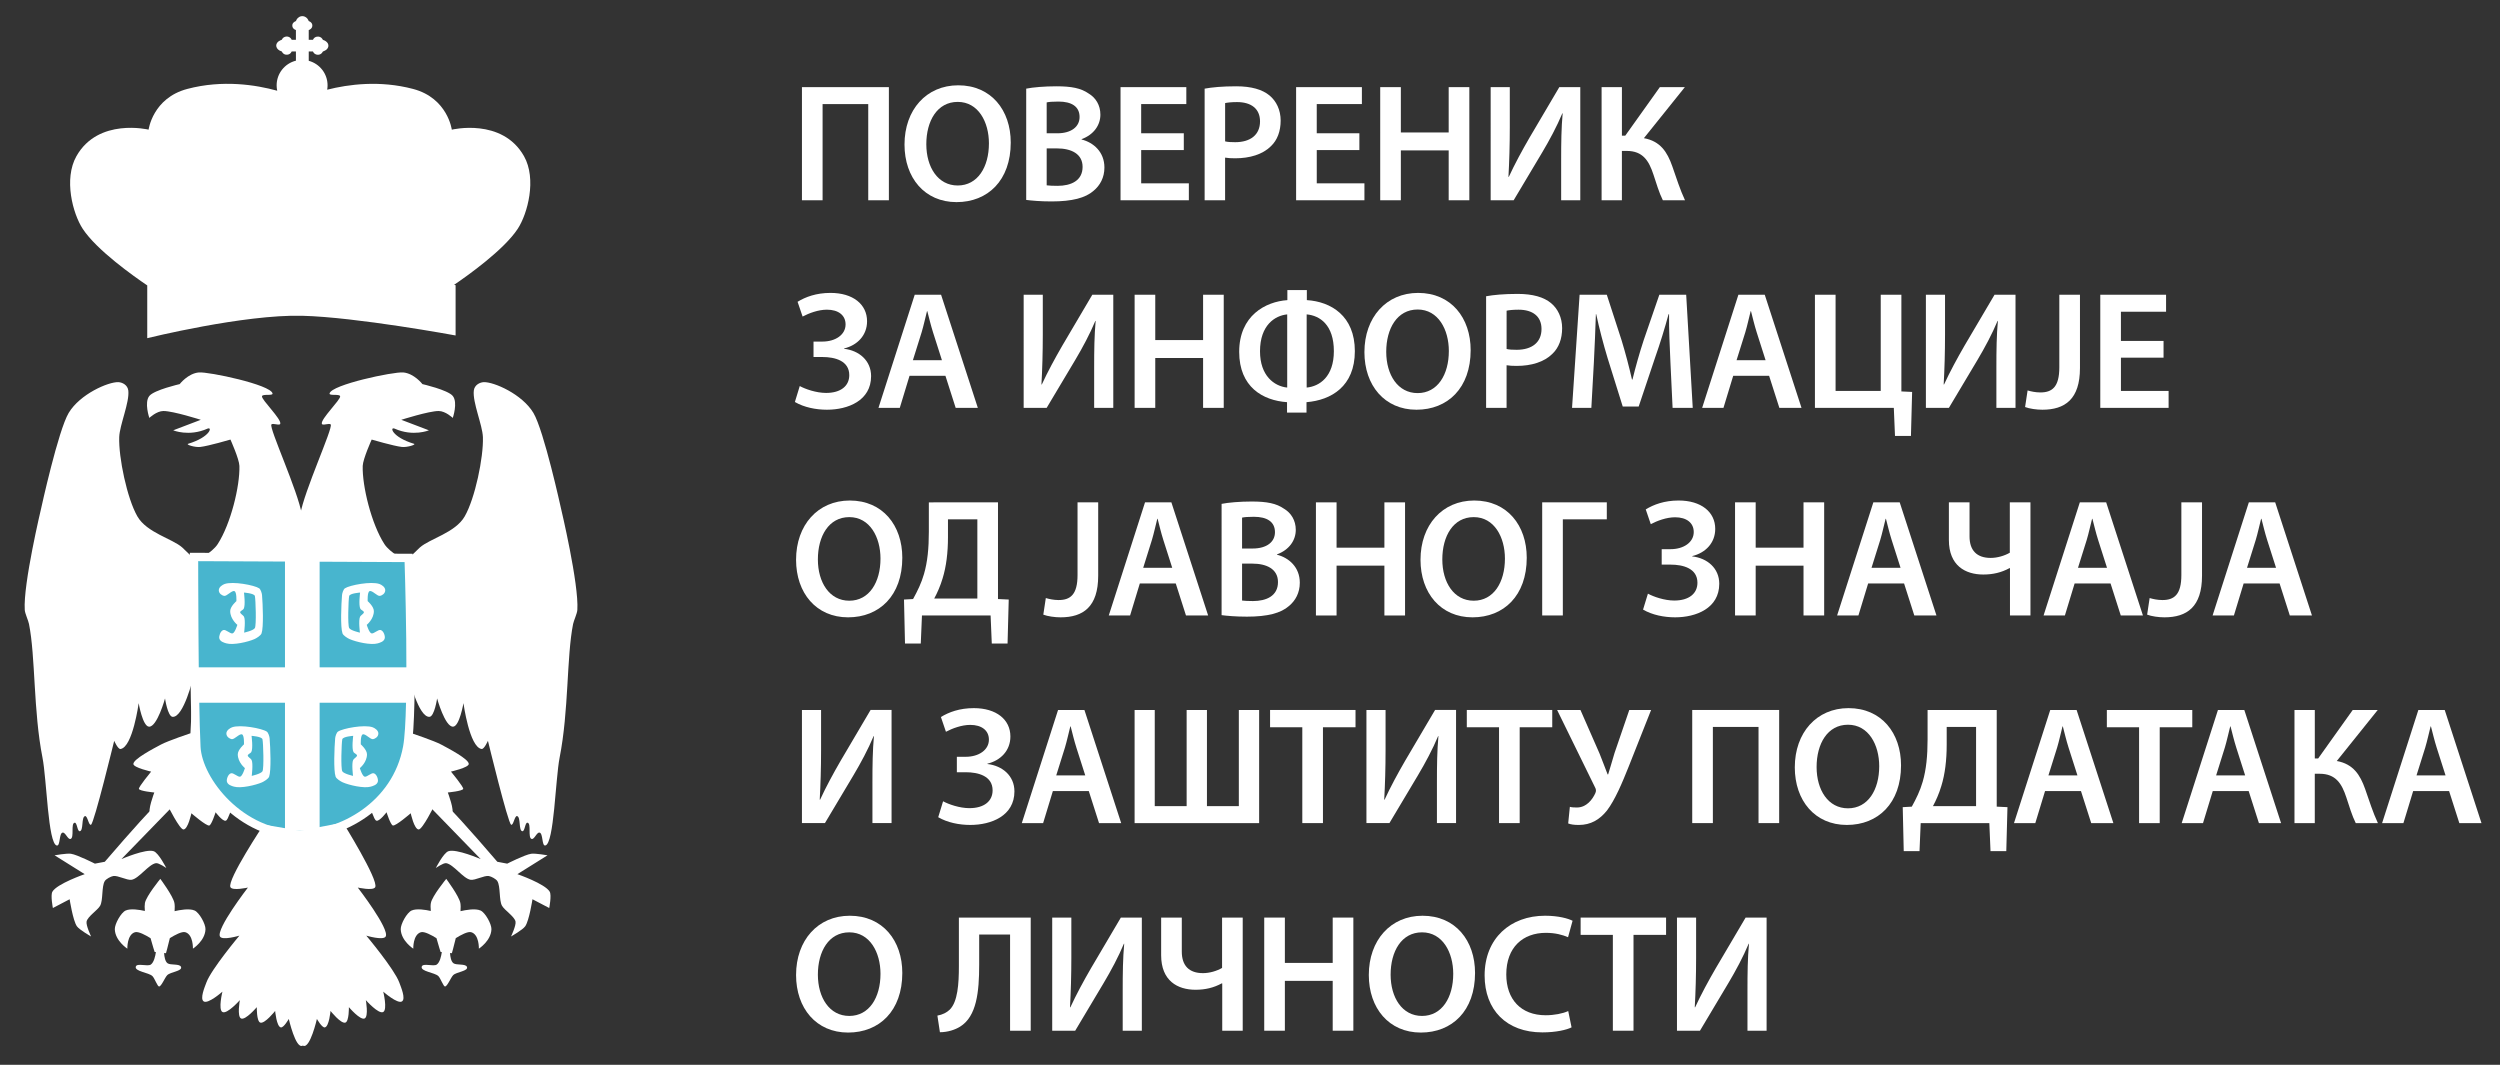 <?xml version="1.0" encoding="utf-8"?>
<!-- Generator: Adobe Illustrator 16.0.0, SVG Export Plug-In . SVG Version: 6.00 Build 0)  -->
<!DOCTYPE svg PUBLIC "-//W3C//DTD SVG 1.1//EN" "http://www.w3.org/Graphics/SVG/1.1/DTD/svg11.dtd">
<svg version="1.1" id="Layer_1" xmlns="http://www.w3.org/2000/svg" xmlns:xlink="http://www.w3.org/1999/xlink" x="0px" y="0px"
	 width="270px" height="115px" viewBox="0 0 270 115" enable-background="new 0 0 270 115" xml:space="preserve">
<rect x="0" y="0" width="270" height="115" fill="#333333" stroke="none"/>
<g>
	<g>
		<path fill="#FFFFFF" d="M95.999,9.411v12.218H93.77V11.242h-4.931v10.387h-2.229V9.411H95.999z"/>
		<path fill="#FFFFFF" d="M109.16,15.393c0,4.098-2.483,6.436-5.854,6.436c-3.444,0-5.62-2.628-5.62-6.218
			c0-3.752,2.356-6.398,5.801-6.398C107.058,9.212,109.16,11.912,109.16,15.393z M100.042,15.574c0,2.483,1.251,4.459,3.391,4.459
			c2.157,0,3.371-1.993,3.371-4.55c0-2.302-1.142-4.478-3.371-4.478C101.221,11.006,100.042,13.055,100.042,15.574z"/>
		<path fill="#FFFFFF" d="M110.829,9.574c0.707-0.146,1.994-0.254,3.245-0.254c1.649,0,2.664,0.199,3.498,0.779
			c0.762,0.453,1.27,1.251,1.27,2.284c0,1.124-0.707,2.157-2.03,2.646v0.036c1.286,0.326,2.465,1.342,2.465,3.027
			c0,1.088-0.472,1.939-1.179,2.52c-0.869,0.762-2.302,1.143-4.531,1.143c-1.232,0-2.176-0.091-2.737-0.163V9.574z M113.041,14.396
			h1.142c1.541,0,2.411-0.726,2.411-1.759c0-1.142-0.87-1.668-2.284-1.668c-0.652,0-1.033,0.036-1.269,0.091V14.396z
			 M113.041,20.016c0.29,0.036,0.67,0.055,1.178,0.055c1.433,0,2.701-0.544,2.701-2.049c0-1.414-1.232-1.994-2.773-1.994h-1.105
			V20.016z"/>
		<path fill="#FFFFFF" d="M127.852,16.209h-4.604v3.589h5.148v1.831h-7.378V9.411h7.105v1.831h-4.876v3.154h4.604V16.209z"/>
		<path fill="#FFFFFF" d="M130.1,9.574c0.798-0.146,1.903-0.254,3.408-0.254c1.631,0,2.827,0.345,3.607,0.997
			c0.725,0.599,1.196,1.559,1.196,2.701c0,1.16-0.362,2.121-1.052,2.773c-0.888,0.888-2.284,1.305-3.861,1.305
			c-0.417,0-0.797-0.018-1.087-0.072v4.604H130.1V9.574z M132.312,15.267c0.271,0.072,0.634,0.09,1.087,0.09
			c1.668,0,2.684-0.815,2.684-2.247c0-1.36-0.943-2.085-2.484-2.085c-0.616,0-1.051,0.055-1.286,0.108V15.267z"/>
		<path fill="#FFFFFF" d="M146.814,16.209h-4.604v3.589h5.148v1.831h-7.378V9.411h7.105v1.831h-4.876v3.154h4.604V16.209z"/>
		<path fill="#FFFFFF" d="M151.292,9.411v4.895h5.166V9.411h2.23v12.218h-2.23v-5.384h-5.166v5.384h-2.229V9.411H151.292z"/>
		<path fill="#FFFFFF" d="M163.058,9.411v4.314c0,1.939-0.055,3.734-0.145,5.365l0.036,0.019c0.634-1.378,1.432-2.846,2.229-4.224
			l3.227-5.475h2.266v12.218h-2.066v-4.332c0-1.922,0.019-3.48,0.163-5.058h-0.036c-0.58,1.396-1.396,2.918-2.175,4.224
			l-3.082,5.166h-2.483V9.411H163.058z"/>
		<path fill="#FFFFFF" d="M175.167,9.411v5.238h0.362l3.734-5.238h2.701l-4.423,5.511c1.776,0.326,2.52,1.486,3.063,3.027
			c0.453,1.287,0.834,2.52,1.377,3.68h-2.393c-0.417-0.834-0.707-1.849-1.015-2.773c-0.489-1.486-1.143-2.556-2.883-2.556h-0.525
			v5.329h-2.193V9.411H175.167z"/>
		<path fill="#FFFFFF" d="M86.138,32.594c0.853-0.525,2.013-0.96,3.554-0.96c2.429,0,3.951,1.232,3.951,3.063
			c0,1.522-1.051,2.592-2.483,2.937v0.036c1.613,0.182,2.919,1.269,2.919,2.955c0,2.646-2.502,3.625-4.768,3.625
			c-1.196,0-2.466-0.254-3.463-0.834l0.526-1.722c0.598,0.326,1.776,0.743,2.846,0.743c1.595,0,2.502-0.762,2.502-1.922
			c0-1.559-1.56-1.957-2.9-1.957H87.86v-1.668h0.961c1.413,0,2.501-0.743,2.501-1.85c0-0.996-0.779-1.595-2.012-1.595
			c-0.943,0-1.939,0.381-2.629,0.743L86.138,32.594z"/>
		<path fill="#FFFFFF" d="M98.229,40.589l-1.052,3.462h-2.302l3.915-12.218h2.847l3.97,12.218h-2.393l-1.106-3.462H98.229z
			 M101.728,38.902l-0.96-3.009c-0.236-0.743-0.436-1.577-0.617-2.284h-0.036c-0.181,0.707-0.362,1.559-0.58,2.284l-0.942,3.009
			H101.728z"/>
		<path fill="#FFFFFF" d="M112.622,31.833v4.314c0,1.939-0.055,3.734-0.145,5.365l0.036,0.019c0.634-1.378,1.432-2.846,2.229-4.224
			l3.227-5.475h2.266v12.218h-2.066v-4.332c0-1.922,0.019-3.48,0.163-5.058h-0.036c-0.58,1.396-1.396,2.918-2.175,4.224
			l-3.082,5.166h-2.483V31.833H112.622z"/>
		<path fill="#FFFFFF" d="M124.768,31.833v4.895h5.166v-4.895h2.23v12.218h-2.23v-5.384h-5.166v5.384h-2.229V31.833H124.768z"/>
		<path fill="#FFFFFF" d="M141.139,31.325v1.088c2.592,0.163,5.185,1.686,5.185,5.511c0,3.807-2.556,5.293-5.221,5.511v1.124H139
			v-1.124c-2.61-0.182-5.167-1.632-5.167-5.438c0-3.915,2.847-5.42,5.203-5.583v-1.088H141.139z M139.018,33.954
			c-1.305,0.127-2.937,1.142-2.937,3.987c0,2.629,1.522,3.771,2.937,3.916V33.954z M141.12,41.857
			c1.378-0.127,2.937-1.16,2.937-3.934c0-2.828-1.504-3.843-2.937-3.97V41.857z"/>
		<path fill="#FFFFFF" d="M158.831,37.814c0,4.098-2.483,6.436-5.854,6.436c-3.444,0-5.62-2.628-5.62-6.218
			c0-3.752,2.356-6.398,5.801-6.398C156.729,31.634,158.831,34.334,158.831,37.814z M149.713,37.996
			c0,2.483,1.251,4.459,3.391,4.459c2.156,0,3.371-1.993,3.371-4.55c0-2.302-1.142-4.478-3.371-4.478
			C150.892,33.428,149.713,35.477,149.713,37.996z"/>
		<path fill="#FFFFFF" d="M160.5,31.996c0.798-0.146,1.903-0.254,3.408-0.254c1.631,0,2.827,0.345,3.607,0.997
			c0.725,0.599,1.196,1.559,1.196,2.701c0,1.16-0.362,2.121-1.052,2.773c-0.888,0.888-2.284,1.305-3.861,1.305
			c-0.417,0-0.797-0.018-1.087-0.072v4.604H160.5V31.996z M162.712,37.688c0.271,0.072,0.634,0.09,1.087,0.09
			c1.668,0,2.684-0.815,2.684-2.247c0-1.36-0.943-2.085-2.484-2.085c-0.616,0-1.051,0.055-1.286,0.108V37.688z"/>
		<path fill="#FFFFFF" d="M180.404,39.065c-0.072-1.577-0.163-3.48-0.145-5.13h-0.055c-0.399,1.486-0.906,3.136-1.45,4.677
			l-1.776,5.294h-1.723l-1.631-5.221c-0.472-1.56-0.906-3.228-1.233-4.75h-0.036c-0.054,1.596-0.127,3.535-0.217,5.203l-0.272,4.912
			h-2.085l0.816-12.218h2.937l1.595,4.912c0.436,1.433,0.816,2.883,1.124,4.242h0.055c0.326-1.323,0.743-2.828,1.215-4.26
			l1.686-4.895h2.9l0.707,12.218h-2.176L180.404,39.065z"/>
		<path fill="#FFFFFF" d="M187.186,40.589l-1.052,3.462h-2.302l3.915-12.218h2.847l3.97,12.218h-2.393l-1.106-3.462H187.186z
			 M190.684,38.902l-0.96-3.009c-0.236-0.743-0.436-1.577-0.616-2.284h-0.037c-0.181,0.707-0.362,1.559-0.58,2.284l-0.942,3.009
			H190.684z"/>
		<path fill="#FFFFFF" d="M198.243,31.833V42.22h4.876V31.833h2.23v10.441l1.16,0.055l-0.127,4.749h-1.723l-0.127-3.027h-8.52
			V31.833H198.243z"/>
		<path fill="#FFFFFF" d="M210.063,31.833v4.314c0,1.939-0.055,3.734-0.145,5.365l0.036,0.019c0.634-1.378,1.432-2.846,2.229-4.224
			l3.227-5.475h2.266v12.218h-2.066v-4.332c0-1.922,0.019-3.48,0.163-5.058h-0.036c-0.58,1.396-1.396,2.918-2.175,4.224
			l-3.082,5.166h-2.483V31.833H210.063z"/>
		<path fill="#FFFFFF" d="M222.407,31.833h2.229v7.922c0,3.371-1.631,4.495-4.061,4.495c-0.616,0-1.396-0.108-1.866-0.29
			l0.271-1.794c0.362,0.108,0.852,0.217,1.378,0.217c1.269,0,2.048-0.58,2.048-2.701V31.833z"/>
		<path fill="#FFFFFF" d="M233.665,38.631h-4.604v3.589h5.148v1.831h-7.378V31.833h7.105v1.831h-4.876v3.154h4.604V38.631z"/>
		<path fill="#FFFFFF" d="M97.449,60.236c0,4.098-2.483,6.436-5.854,6.436c-3.444,0-5.62-2.628-5.62-6.218
			c0-3.752,2.356-6.398,5.801-6.398C95.347,54.056,97.449,56.756,97.449,60.236z M88.331,60.418c0,2.483,1.251,4.459,3.391,4.459
			c2.157,0,3.371-1.993,3.371-4.55c0-2.302-1.142-4.478-3.371-4.478C89.51,55.85,88.331,57.898,88.331,60.418z"/>
		<path fill="#FFFFFF" d="M107.783,54.255v10.441l1.16,0.055l-0.127,4.749h-1.704l-0.127-3.027h-7.414L99.444,69.5H97.74
			l-0.108-4.749l0.979-0.055c0.472-0.853,0.906-1.74,1.179-2.701c0.381-1.305,0.525-2.792,0.525-4.55v-3.19H107.783z
			 M102.381,58.007c0,1.668-0.182,3.173-0.58,4.46c-0.235,0.797-0.58,1.577-0.906,2.175h4.659v-8.556h-3.173V58.007z"/>
		<path fill="#FFFFFF" d="M116.375,54.255h2.23v7.922c0,3.371-1.632,4.495-4.061,4.495c-0.617,0-1.396-0.108-1.867-0.29l0.271-1.794
			c0.362,0.108,0.852,0.217,1.378,0.217c1.269,0,2.048-0.58,2.048-2.701V54.255z"/>
		<path fill="#FFFFFF" d="M123.102,63.011l-1.052,3.462h-2.302l3.915-12.218h2.847l3.97,12.218h-2.393l-1.106-3.462H123.102z
			 M126.6,61.324l-0.96-3.009c-0.236-0.743-0.436-1.577-0.616-2.284h-0.037c-0.181,0.707-0.362,1.559-0.58,2.284l-0.942,3.009H126.6
			z"/>
		<path fill="#FFFFFF" d="M131.931,54.418c0.707-0.146,1.994-0.254,3.245-0.254c1.649,0,2.664,0.199,3.498,0.779
			c0.762,0.453,1.27,1.251,1.27,2.284c0,1.124-0.707,2.157-2.03,2.646v0.036c1.286,0.326,2.465,1.342,2.465,3.027
			c0,1.088-0.472,1.939-1.179,2.52c-0.869,0.762-2.302,1.143-4.531,1.143c-1.232,0-2.176-0.091-2.737-0.163V54.418z M134.143,59.24
			h1.142c1.541,0,2.411-0.726,2.411-1.759c0-1.142-0.87-1.668-2.284-1.668c-0.652,0-1.033,0.036-1.269,0.091V59.24z M134.143,64.859
			c0.29,0.036,0.67,0.055,1.178,0.055c1.433,0,2.701-0.544,2.701-2.049c0-1.414-1.232-1.994-2.773-1.994h-1.105V64.859z"/>
		<path fill="#FFFFFF" d="M144.349,54.255v4.895h5.166v-4.895h2.23v12.218h-2.23v-5.384h-5.166v5.384h-2.229V54.255H144.349z"/>
		<path fill="#FFFFFF" d="M164.888,60.236c0,4.098-2.483,6.436-5.854,6.436c-3.444,0-5.62-2.628-5.62-6.218
			c0-3.752,2.356-6.398,5.801-6.398C162.785,54.056,164.888,56.756,164.888,60.236z M155.77,60.418c0,2.483,1.251,4.459,3.391,4.459
			c2.156,0,3.371-1.993,3.371-4.55c0-2.302-1.142-4.478-3.371-4.478C156.948,55.85,155.77,57.898,155.77,60.418z"/>
		<path fill="#FFFFFF" d="M173.535,54.255v1.831h-4.749v10.387h-2.229V54.255H173.535z"/>
		<path fill="#FFFFFF" d="M177.74,55.016c0.853-0.525,2.013-0.96,3.554-0.96c2.429,0,3.951,1.232,3.951,3.063
			c0,1.522-1.051,2.592-2.483,2.937v0.036c1.613,0.182,2.919,1.269,2.919,2.955c0,2.646-2.502,3.625-4.768,3.625
			c-1.196,0-2.466-0.254-3.463-0.834l0.526-1.722c0.598,0.326,1.776,0.743,2.846,0.743c1.595,0,2.502-0.762,2.502-1.922
			c0-1.559-1.56-1.957-2.9-1.957h-0.961v-1.668h0.961c1.413,0,2.501-0.743,2.501-1.85c0-0.996-0.779-1.595-2.012-1.595
			c-0.942,0-1.939,0.381-2.629,0.743L177.74,55.016z"/>
		<path fill="#FFFFFF" d="M189.614,54.255v4.895h5.166v-4.895h2.23v12.218h-2.23v-5.384h-5.166v5.384h-2.229V54.255H189.614z"/>
		<path fill="#FFFFFF" d="M201.761,63.011l-1.052,3.462h-2.302l3.915-12.218h2.847l3.97,12.218h-2.393l-1.106-3.462H201.761z
			 M205.259,61.324l-0.96-3.009c-0.236-0.743-0.436-1.577-0.617-2.284h-0.036c-0.181,0.707-0.362,1.559-0.58,2.284l-0.942,3.009
			H205.259z"/>
		<path fill="#FFFFFF" d="M212.71,54.255v3.68c0,1.522,0.798,2.32,2.284,2.32c0.725,0,1.504-0.235,2.066-0.562v-5.438h2.229v12.218
			h-2.212V61.36h-0.054c-0.87,0.472-1.776,0.689-2.828,0.689c-1.939,0-3.716-0.961-3.716-3.734v-4.061H212.71z"/>
		<path fill="#FFFFFF" d="M224.06,63.011l-1.052,3.462h-2.302l3.915-12.218h2.847l3.97,12.218h-2.393l-1.106-3.462H224.06z
			 M227.558,61.324l-0.96-3.009c-0.236-0.743-0.436-1.577-0.617-2.284h-0.036c-0.181,0.707-0.362,1.559-0.58,2.284l-0.942,3.009
			H227.558z"/>
		<path fill="#FFFFFF" d="M235.588,54.255h2.23v7.922c0,3.371-1.632,4.495-4.061,4.495c-0.617,0-1.396-0.108-1.867-0.29l0.271-1.794
			c0.362,0.108,0.852,0.217,1.378,0.217c1.269,0,2.048-0.58,2.048-2.701V54.255z"/>
		<path fill="#FFFFFF" d="M242.314,63.011l-1.052,3.462h-2.302l3.915-12.218h2.847l3.97,12.218H247.3l-1.106-3.462H242.314z
			 M245.813,61.324l-0.96-3.009c-0.236-0.743-0.436-1.577-0.616-2.284h-0.037c-0.181,0.707-0.362,1.559-0.58,2.284l-0.942,3.009
			H245.813z"/>
		<path fill="#FFFFFF" d="M88.676,76.677v4.314c0,1.939-0.055,3.734-0.145,5.365l0.036,0.019c0.634-1.378,1.432-2.846,2.229-4.224
			l3.227-5.475h2.266v12.218h-2.066v-4.332c0-1.922,0.019-3.48,0.163-5.058H94.35c-0.58,1.396-1.396,2.918-2.175,4.224l-3.082,5.166
			h-2.483V76.677H88.676z"/>
		<path fill="#FFFFFF" d="M101.618,77.438c0.853-0.525,2.013-0.96,3.554-0.96c2.429,0,3.951,1.232,3.951,3.063
			c0,1.522-1.051,2.592-2.483,2.937v0.036c1.613,0.182,2.919,1.269,2.919,2.955c0,2.646-2.502,3.625-4.768,3.625
			c-1.196,0-2.466-0.254-3.463-0.834l0.526-1.722c0.598,0.326,1.776,0.743,2.846,0.743c1.595,0,2.502-0.762,2.502-1.922
			c0-1.559-1.56-1.957-2.9-1.957h-0.961v-1.668h0.961c1.413,0,2.501-0.743,2.501-1.85c0-0.996-0.779-1.595-2.012-1.595
			c-0.943,0-1.939,0.381-2.629,0.743L101.618,77.438z"/>
		<path fill="#FFFFFF" d="M113.71,85.433l-1.052,3.462h-2.302l3.915-12.218h2.847l3.97,12.218h-2.393l-1.106-3.462H113.71z
			 M117.208,83.746l-0.96-3.009c-0.236-0.743-0.436-1.577-0.617-2.284h-0.036c-0.181,0.707-0.362,1.559-0.58,2.284l-0.942,3.009
			H117.208z"/>
		<path fill="#FFFFFF" d="M124.713,76.677v10.387h3.444V76.677h2.193v10.387h3.444V76.677h2.193v12.218h-13.45V76.677H124.713z"/>
		<path fill="#FFFFFF" d="M140.648,78.544h-3.48v-1.867h9.228v1.867h-3.517v10.351h-2.23V78.544z"/>
		<path fill="#FFFFFF" d="M149.641,76.677v4.314c0,1.939-0.055,3.734-0.145,5.365l0.036,0.019c0.634-1.378,1.432-2.846,2.229-4.224
			l3.227-5.475h2.266v12.218h-2.066v-4.332c0-1.922,0.019-3.48,0.163-5.058h-0.036c-0.58,1.396-1.396,2.918-2.175,4.224
			l-3.082,5.166h-2.483V76.677H149.641z"/>
		<path fill="#FFFFFF" d="M161.895,78.544h-3.48v-1.867h9.228v1.867h-3.517v10.351h-2.23V78.544z"/>
		<path fill="#FFFFFF" d="M170.688,76.677l2.066,4.713c0.326,0.798,0.58,1.522,0.87,2.248h0.055
			c0.181-0.563,0.398-1.342,0.688-2.303l1.596-4.658h2.356l-2.411,6.091c-0.707,1.776-1.486,3.625-2.356,4.768
			c-0.798,0.997-1.759,1.559-3.046,1.559c-0.525,0-0.852-0.055-1.142-0.163l0.181-1.795c0.182,0.055,0.417,0.073,0.762,0.073
			c1.033,0,1.686-0.87,1.994-1.56c0.108-0.254,0.072-0.417-0.055-0.652l-4.078-8.32H170.688z"/>
		<path fill="#FFFFFF" d="M192.15,76.677v12.218h-2.229V78.508h-4.931v10.387h-2.229V76.677H192.15z"/>
		<path fill="#FFFFFF" d="M205.312,82.658c0,4.098-2.483,6.436-5.854,6.436c-3.444,0-5.62-2.628-5.62-6.218
			c0-3.752,2.356-6.398,5.801-6.398C203.209,76.478,205.312,79.178,205.312,82.658z M196.193,82.84c0,2.483,1.251,4.459,3.391,4.459
			c2.156,0,3.371-1.993,3.371-4.55c0-2.302-1.142-4.478-3.371-4.478C197.372,78.271,196.193,80.32,196.193,82.84z"/>
		<path fill="#FFFFFF" d="M215.646,76.677v10.441l1.16,0.055l-0.127,4.749h-1.704l-0.127-3.027h-7.414l-0.127,3.027h-1.704
			l-0.108-4.749l0.979-0.055c0.472-0.853,0.906-1.74,1.179-2.701c0.38-1.305,0.525-2.792,0.525-4.55v-3.19H215.646z M210.243,80.429
			c0,1.668-0.181,3.173-0.58,4.46c-0.235,0.797-0.58,1.577-0.906,2.175h4.659v-8.556h-3.173V80.429z"/>
		<path fill="#FFFFFF" d="M220.866,85.433l-1.052,3.462h-2.302l3.915-12.218h2.847l3.97,12.218h-2.393l-1.106-3.462H220.866z
			 M224.364,83.746l-0.96-3.009c-0.236-0.743-0.436-1.577-0.617-2.284h-0.036c-0.181,0.707-0.362,1.559-0.58,2.284l-0.942,3.009
			H224.364z"/>
		<path fill="#FFFFFF" d="M231.02,78.544h-3.48v-1.867h9.227v1.867h-3.517v10.351h-2.229V78.544z"/>
		<path fill="#FFFFFF" d="M238.978,85.433l-1.052,3.462h-2.302l3.915-12.218h2.847l3.97,12.218h-2.393l-1.106-3.462H238.978z
			 M242.476,83.746l-0.96-3.009c-0.236-0.743-0.436-1.577-0.617-2.284h-0.036c-0.181,0.707-0.362,1.559-0.58,2.284l-0.942,3.009
			H242.476z"/>
		<path fill="#FFFFFF" d="M249.999,76.677v5.238h0.362l3.734-5.238h2.701l-4.423,5.511c1.776,0.326,2.52,1.486,3.063,3.027
			c0.453,1.287,0.834,2.52,1.377,3.68h-2.393c-0.417-0.834-0.707-1.849-1.015-2.773c-0.489-1.486-1.143-2.556-2.883-2.556h-0.525
			v5.329h-2.193V76.677H249.999z"/>
		<path fill="#FFFFFF" d="M260.622,85.433l-1.052,3.462h-2.302l3.915-12.218h2.847L268,88.895h-2.393l-1.106-3.462H260.622z
			 M264.12,83.746l-0.96-3.009c-0.236-0.743-0.436-1.577-0.617-2.284h-0.036c-0.181,0.707-0.362,1.559-0.58,2.284l-0.942,3.009
			H264.12z"/>
		<path fill="#FFFFFF" d="M97.449,105.08c0,4.098-2.483,6.436-5.854,6.436c-3.444,0-5.62-2.628-5.62-6.218
			c0-3.752,2.356-6.398,5.801-6.398C95.347,98.899,97.449,101.6,97.449,105.08z M88.331,105.262c0,2.483,1.251,4.459,3.391,4.459
			c2.157,0,3.371-1.993,3.371-4.55c0-2.302-1.142-4.478-3.371-4.478C89.51,100.693,88.331,102.742,88.331,105.262z"/>
		<path fill="#FFFFFF" d="M111.317,99.099v12.218h-2.229V100.93h-3.336v3.263c0,2.937-0.271,5.583-2.066,6.688
			c-0.525,0.327-1.323,0.599-2.175,0.599l-0.272-1.795c0.544-0.09,1.033-0.344,1.342-0.652c0.852-0.852,0.979-2.773,0.979-4.677
			v-5.257H111.317z"/>
		<path fill="#FFFFFF" d="M115.705,99.099v4.314c0,1.939-0.055,3.734-0.145,5.365l0.036,0.019c0.634-1.378,1.432-2.846,2.229-4.224
			l3.227-5.475h2.266v12.218h-2.066v-4.332c0-1.922,0.019-3.48,0.163-5.058h-0.036c-0.58,1.396-1.396,2.918-2.175,4.224
			l-3.082,5.166h-2.483V99.099H115.705z"/>
		<path fill="#FFFFFF" d="M127.634,99.099v3.68c0,1.522,0.798,2.32,2.284,2.32c0.725,0,1.504-0.235,2.066-0.562v-5.438h2.229v12.218
			h-2.212v-5.112h-0.054c-0.87,0.472-1.776,0.689-2.828,0.689c-1.939,0-3.716-0.961-3.716-3.734v-4.061H127.634z"/>
		<path fill="#FFFFFF" d="M138.766,99.099v4.895h5.166v-4.895h2.23v12.218h-2.23v-5.384h-5.166v5.384h-2.229V99.099H138.766z"/>
		<path fill="#FFFFFF" d="M159.305,105.08c0,4.098-2.483,6.436-5.854,6.436c-3.444,0-5.62-2.628-5.62-6.218
			c0-3.752,2.356-6.398,5.801-6.398C157.202,98.899,159.305,101.6,159.305,105.08z M150.187,105.262
			c0,2.483,1.251,4.459,3.391,4.459c2.157,0,3.371-1.993,3.371-4.55c0-2.302-1.142-4.478-3.371-4.478
			C151.365,100.693,150.187,102.742,150.187,105.262z"/>
		<path fill="#FFFFFF" d="M169.729,110.954c-0.526,0.271-1.687,0.544-3.154,0.544c-3.88,0-6.236-2.43-6.236-6.146
			c0-4.024,2.792-6.453,6.526-6.453c1.468,0,2.52,0.308,2.973,0.544l-0.489,1.776c-0.58-0.254-1.378-0.472-2.393-0.472
			c-2.483,0-4.278,1.559-4.278,4.496c0,2.683,1.577,4.404,4.26,4.404c0.906,0,1.849-0.181,2.429-0.453L169.729,110.954z"/>
		<path fill="#FFFFFF" d="M174.188,100.966h-3.48v-1.867h9.228v1.867h-3.517v10.351h-2.23V100.966z"/>
		<path fill="#FFFFFF" d="M183.18,99.099v4.314c0,1.939-0.055,3.734-0.145,5.365l0.036,0.019c0.634-1.378,1.432-2.846,2.229-4.224
			l3.227-5.475h2.266v12.218h-2.066v-4.332c0-1.922,0.019-3.48,0.163-5.058h-0.036c-0.58,1.396-1.396,2.918-2.175,4.224
			l-3.082,5.166h-2.483V99.099H183.18z"/>
	</g>
	<g>
		<path fill-rule="evenodd" clip-rule="evenodd" fill="#FFFFFF" d="M32.563,60.995c0,0,0.26-4.058,0.045-5.388
			c-0.406-2.543-3.567-9.386-3.297-9.759c0.141-0.194,0.884,0.154,0.957-0.073c0.162-0.502-2.043-2.605-1.975-2.978
			c0.051-0.289,1.201-0.013,1.141-0.305c-0.191-0.947-6.903-2.358-7.952-2.269c-1.186,0.102-2.076,1.261-2.076,1.261
			s-2.748,0.626-3.278,1.278c-0.574,0.715,0,2.374,0,2.374s0.781-0.747,1.525-0.747c1.06,0,4.033,0.95,4.033,0.95l-2.981,1.135
			c0,0,1.693,0.712,3.695-0.177c0.575-0.252,0.32,0.906-2.085,1.634c-0.271,0.082,0.726,0.407,1.319,0.339
			c0.879-0.1,3.253-0.796,3.253-0.796s0.945,2.095,0.968,2.845c0.062,2.191-0.937,6.256-2.341,8.438
			c-0.609,0.949-2.337,1.83-2.337,1.83s-1.1-1.106-1.491-1.455c-1.067-0.954-3.828-1.593-4.846-3.356
			c-1.116-1.934-2.043-6.379-1.965-8.572c0.047-1.309,1.124-3.747,0.982-5.017c-0.068-0.61-0.65-0.9-1.085-0.915
			c-1.083-0.033-4.134,1.287-5.354,3.322C6.287,46.48,4.445,54.899,4.445,54.899s-1.957,8.202-1.771,10.977
			c0.027,0.394,0.382,1.126,0.457,1.513c0.711,3.557,0.459,9.365,1.457,14.433c0.459,2.321,0.595,9.292,1.544,9.493
			c0.399,0.086,0.23-1.334,0.635-1.396c0.302-0.045,0.557,0.773,0.849,0.689c0.436-0.124,0-1.693,0.448-1.756
			c0.267-0.039,0.28,0.948,0.547,0.921c0.431-0.042,0.154-1.521,0.569-1.634c0.273-0.072,0.396,1.055,0.65,0.93
			c0.342-0.167,2.503-9.061,2.503-9.061s0.406,0.924,0.681,0.884c1.319-0.186,1.963-4.951,1.963-4.951s0.424,2.507,1.117,2.541
			c0.875,0.044,1.729-3.049,1.729-3.049s0.289,1.964,0.826,1.988c1.193,0.053,2.213-4.229,2.213-4.229l-0.294,6.001
			c0,0-2.427,0.814-3.176,1.215c-0.808,0.429-3.01,1.58-2.987,2.105c0.012,0.391,1.918,0.821,1.918,0.821s-1.384,1.674-1.321,1.868
			c0.077,0.242,1.663,0.387,1.663,0.387s-0.781,2.05-0.422,2.268c0.336,0.205,1.885-0.835,1.885-0.835s1.271,2.565,1.684,2.562
			c0.488-0.005,0.858-1.75,0.858-1.75s1.63,1.41,1.933,1.32c0.255-0.073,0.68-1.429,0.68-1.429s0.728,0.971,1.078,0.916
			c0.188-0.029,0.323-0.476,0.4-0.648C27.607,81.57,32.563,60.995,32.563,60.995z"/>
		<path fill-rule="evenodd" clip-rule="evenodd" fill="#FFFFFF" d="M32.465,60.995c0,0-0.259-4.058-0.045-5.388
			c0.406-2.543,3.568-9.386,3.298-9.759c-0.142-0.194-0.884,0.154-0.958-0.073c-0.16-0.502,2.043-2.605,1.977-2.978
			c-0.054-0.289-1.205-0.013-1.143-0.305c0.191-0.947,6.901-2.358,7.95-2.269c1.187,0.102,2.08,1.261,2.08,1.261
			s2.746,0.626,3.276,1.278c0.576,0.715,0,2.374,0,2.374s-0.78-0.747-1.525-0.747c-1.06,0-4.034,0.95-4.034,0.95l2.983,1.135
			c0,0-1.695,0.712-3.694-0.177c-0.576-0.252-0.321,0.906,2.085,1.634c0.267,0.082-0.731,0.407-1.323,0.339
			c-0.878-0.1-3.25-0.796-3.25-0.796s-0.944,2.095-0.968,2.845c-0.061,2.191,0.938,6.256,2.339,8.438
			c0.609,0.949,2.34,1.83,2.34,1.83s1.1-1.106,1.49-1.455c1.068-0.954,3.829-1.593,4.843-3.356c1.116-1.934,2.045-6.379,1.969-8.572
			c-0.049-1.309-1.126-3.747-0.983-5.017c0.068-0.61,0.65-0.9,1.083-0.915c1.084-0.033,4.135,1.287,5.354,3.322
			c1.133,1.885,2.977,10.304,2.977,10.304s1.952,8.202,1.768,10.977c-0.025,0.394-0.377,1.126-0.458,1.513
			c-0.71,3.557-0.456,9.365-1.456,14.433c-0.456,2.321-0.593,9.292-1.543,9.493c-0.397,0.086-0.228-1.334-0.633-1.396
			c-0.301-0.045-0.557,0.773-0.849,0.689c-0.436-0.124,0-1.693-0.448-1.756c-0.264-0.039-0.278,0.948-0.548,0.921
			c-0.429-0.042-0.152-1.521-0.569-1.634c-0.276-0.072-0.396,1.055-0.649,0.93c-0.344-0.167-2.504-9.061-2.504-9.061
			s-0.405,0.924-0.683,0.884c-1.316-0.186-1.961-4.951-1.961-4.951s-0.424,2.507-1.117,2.541c-0.875,0.044-1.729-3.049-1.729-3.049
			s-0.287,1.964-0.828,1.988c-1.189,0.053-2.21-4.229-2.21-4.229l0.295,6.001c0,0,2.425,0.814,3.174,1.215
			c0.806,0.429,3.007,1.58,2.989,2.105c-0.016,0.391-1.921,0.821-1.921,0.821s1.385,1.674,1.32,1.868
			c-0.076,0.242-1.662,0.387-1.662,0.387s0.779,2.05,0.424,2.268c-0.335,0.205-1.886-0.835-1.886-0.835s-1.271,2.565-1.683,2.562
			c-0.487-0.005-0.86-1.75-0.86-1.75s-1.629,1.41-1.931,1.32c-0.254-0.073-0.68-1.429-0.68-1.429s-0.729,0.971-1.077,0.916
			c-0.188-0.029-0.325-0.476-0.401-0.648C37.422,81.57,32.465,60.995,32.465,60.995z"/>
		<path fill="#48B5CE" stroke="#FFFFFF" stroke-width="0.903" stroke-miterlimit="10" d="M20.953,60.152l23.181,0.104
			c0,0,0.561,16.56-0.154,20.432c-1.181,6.394-7.231,9.485-11.59,9.485c-6.415,0-10.991-5.839-11.181-9.485
			C20.953,75.764,20.953,60.152,20.953,60.152z"/>
		<path fill-rule="evenodd" clip-rule="evenodd" fill="#FFFFFF" d="M16.602,87.174c-1.42,1.379-5.285,5.897-5.285,5.897
			l-1.068,0.203c0,0-1.897-0.965-2.593-1.069c-0.438-0.064-1.761,0.168-1.761,0.168l3.252,2.036c0,0-2.997,1.036-3.489,1.896
			c-0.219,0.382,0.053,1.761,0.053,1.761l1.809-0.947c0,0,0.353,2.293,0.781,2.915c0.27,0.389,1.538,1.107,1.538,1.107
			s-0.575-1.203-0.488-1.616c0.116-0.546,1.178-1.211,1.459-1.695c0.342-0.588,0.146-2.1,0.508-2.677
			c0.14-0.226,0.651-0.498,0.915-0.541c0.495-0.084,1.47,0.475,1.966,0.406c0.79-0.11,1.853-1.678,2.643-1.796
			c0.306-0.047,1.12,0.526,1.12,0.526s-0.823-1.623-1.358-1.815c-0.844-0.302-3.49,0.849-3.49,0.849l5.661-5.829l-0.983-0.779
			C17.789,86.174,16.881,86.904,16.602,87.174z"/>
		<path fill-rule="evenodd" clip-rule="evenodd" fill="#FFFFFF" d="M48.426,87.174c1.42,1.379,5.285,5.897,5.285,5.897l1.067,0.203
			c0,0,1.9-0.965,2.594-1.069c0.438-0.064,1.76,0.168,1.76,0.168l-3.253,2.036c0,0,2.996,1.036,3.491,1.896
			c0.22,0.382-0.053,1.761-0.053,1.761l-1.81-0.947c0,0-0.35,2.293-0.781,2.915c-0.268,0.389-1.536,1.107-1.536,1.107
			s0.574-1.203,0.487-1.616c-0.117-0.546-1.18-1.211-1.455-1.695c-0.345-0.588-0.15-2.1-0.512-2.677
			c-0.143-0.226-0.653-0.498-0.915-0.541c-0.493-0.084-1.469,0.475-1.964,0.406c-0.791-0.11-1.855-1.678-2.645-1.796
			c-0.305-0.047-1.117,0.526-1.117,0.526s0.821-1.623,1.355-1.815c0.843-0.302,3.491,0.849,3.491,0.849l-5.66-5.829l0.982-0.779
			C47.239,86.174,48.148,86.904,48.426,87.174z"/>
		<path fill-rule="evenodd" clip-rule="evenodd" fill="#FFFFFF" d="M21.023,98.338c-0.568-0.258-1.635-0.057-2.166,0.069
			c0.024-0.349,0.023-0.653-0.019-0.882c-0.135-0.741-1.524-2.608-1.524-2.608s-1.518,1.849-1.662,2.608
			c-0.039,0.224-0.038,0.521-0.006,0.86c-0.556-0.128-1.538-0.292-2.078-0.048c-0.508,0.234-1.184,1.459-1.168,2.019
			c0.035,1.252,1.354,2.101,1.354,2.101s-0.05-1.526,0.831-1.779c0.367-0.105,1.138,0.312,1.675,0.646
			c0.233,0.849,0.442,1.488,0.442,1.488l0.135,0.014c-0.059,0.408-0.204,1.099-0.541,1.343c-0.35,0.254-1.494-0.192-1.627,0.218
			c-0.171,0.533,1.4,0.64,1.795,1.034c0.238,0.236,0.543,1.12,0.713,1.12c0.255,0,0.62-0.951,0.882-1.22
			c0.35-0.361,1.673-0.434,1.49-0.898c-0.142-0.366-1.142-0.157-1.455-0.392c-0.261-0.191-0.347-0.701-0.371-1.105l0.202,0.021
			c0,0,0.2-0.706,0.418-1.628c0.537-0.335,1.299-0.747,1.666-0.642c0.878,0.253,0.827,1.779,0.827,1.779s1.323-0.849,1.356-2.101
			C22.209,99.797,21.533,98.572,21.023,98.338z"/>
		<path fill-rule="evenodd" clip-rule="evenodd" fill="#FFFFFF" d="M51.904,98.338c-0.57-0.258-1.636-0.057-2.169,0.069
			c0.025-0.349,0.025-0.653-0.017-0.882c-0.136-0.741-1.524-2.608-1.524-2.608s-1.519,1.849-1.66,2.608
			c-0.044,0.224-0.039,0.521-0.007,0.86c-0.557-0.128-1.539-0.292-2.078-0.048c-0.508,0.234-1.186,1.459-1.17,2.019
			c0.034,1.252,1.356,2.101,1.356,2.101s-0.05-1.526,0.829-1.779c0.369-0.105,1.14,0.312,1.676,0.646
			c0.234,0.849,0.444,1.488,0.444,1.488l0.132,0.014c-0.058,0.408-0.203,1.099-0.54,1.343c-0.349,0.254-1.494-0.192-1.626,0.218
			c-0.173,0.533,1.399,0.64,1.796,1.034c0.235,0.236,0.543,1.12,0.712,1.12c0.253,0,0.62-0.951,0.881-1.22
			c0.35-0.361,1.673-0.434,1.491-0.898c-0.142-0.366-1.143-0.157-1.456-0.392c-0.262-0.191-0.346-0.701-0.371-1.105l0.2,0.021
			c0,0,0.201-0.706,0.421-1.628c0.536-0.335,1.299-0.747,1.664-0.642c0.879,0.253,0.83,1.779,0.83,1.779s1.321-0.849,1.357-2.101
			C53.09,99.797,52.414,98.572,51.904,98.338z"/>
		<path fill-rule="evenodd" clip-rule="evenodd" fill="#FFFFFF" d="M28.481,89.057c0,0-3.983,5.994-3.595,6.758
			c0.217,0.42,1.889,0.041,1.889,0.041s-3.463,4.484-3.016,5.289c0.255,0.456,2.095-0.096,2.095-0.096s-3.023,3.605-3.56,5.05
			c-0.189,0.51-0.727,1.77-0.293,2.055c0.477,0.31,2.021-1.055,2.021-1.055s-0.48,1.947,0.006,2.2
			c0.503,0.264,1.875-1.283,1.875-1.283s-0.318,1.767,0.131,1.98c0.473,0.223,1.699-1.221,1.699-1.221s-0.028,1.522,0.374,1.666
			c0.479,0.17,1.608-1.258,1.608-1.258s0.15,1.68,0.609,1.777c0.309,0.068,0.865-0.914,0.865-0.914s0.734,3.234,1.473,2.896
			c1.561-0.709-0.238-23.216-0.238-23.216L28.481,89.057z"/>
		<path fill-rule="evenodd" clip-rule="evenodd" fill="#FFFFFF" d="M37.041,88.834c0,0,3.873,6.217,3.482,6.98
			c-0.213,0.42-1.885,0.041-1.885,0.041s3.461,4.484,3.016,5.289c-0.255,0.456-2.096-0.096-2.096-0.096s3.023,3.605,3.56,5.05
			c0.187,0.51,0.727,1.77,0.294,2.055c-0.478,0.31-2.023-1.055-2.023-1.055s0.48,1.947-0.006,2.2
			c-0.504,0.264-1.874-1.283-1.874-1.283s0.319,1.767-0.129,1.98c-0.475,0.223-1.7-1.221-1.7-1.221s0.026,1.522-0.373,1.666
			c-0.483,0.17-1.611-1.258-1.611-1.258s-0.148,1.68-0.609,1.777c-0.308,0.068-0.861-0.914-0.861-0.914s-0.735,3.234-1.477,2.896
			c-1.559-0.709-0.322-23.216-0.322-23.216L37.041,88.834z"/>
		<path fill="#FFFFFF" d="M27.991,63.538c-0.513-0.344-2.859-0.787-3.743-0.463c-0.214,0.077-0.617,0.323-0.617,0.667
			c0,0.374,0.359,0.573,0.563,0.613c0.305,0.064,0.844-0.63,1.131-0.511c0.254,0.102,0.204,1.077,0.204,1.077
			s-0.668,0.579-0.668,1.076c0,0.872,0.771,1.486,0.771,1.486s-0.257,0.858-0.514,0.924c-0.259,0.065-0.73-0.462-1.01-0.36
			c-0.322,0.121-0.466,0.647-0.429,0.874c0.07,0.375,0.543,0.498,0.771,0.563c0.735,0.214,2.324-0.153,3.027-0.461
			c0.223-0.098,0.685-0.384,0.768-0.615c0.239-0.665,0.138-3.128,0.052-4.154C28.281,64.061,28.151,63.646,27.991,63.538z"/>
		<path fill="#FFFFFF" d="M37.25,63.538c0.512-0.344,2.856-0.787,3.743-0.463c0.211,0.077,0.613,0.323,0.613,0.667
			c0,0.374-0.358,0.573-0.563,0.613c-0.303,0.064-0.84-0.63-1.129-0.511c-0.254,0.102-0.205,1.077-0.205,1.077
			s0.669,0.579,0.669,1.076c0,0.872-0.77,1.486-0.77,1.486s0.257,0.858,0.513,0.924c0.258,0.065,0.729-0.462,1.008-0.36
			c0.325,0.121,0.47,0.647,0.427,0.874c-0.068,0.375-0.54,0.498-0.767,0.563c-0.734,0.214-2.326-0.153-3.027-0.461
			c-0.226-0.098-0.686-0.384-0.771-0.615c-0.239-0.665-0.135-3.128-0.05-4.154C36.958,64.061,37.085,63.646,37.25,63.538z"/>
		<path fill="#FFFFFF" d="M44.215,72.074H34.52V60.203h-3.742v11.871h-9.693v3.82h9.693v13.68c0,0,0.984,0.153,1.771,0.153
			c0.835,0,1.971-0.153,1.971-0.153v-13.68h9.695V72.074z"/>
		<path fill-rule="evenodd" clip-rule="evenodd" fill="#FFFFFF" d="M56.592,16.866c-2.366-4.18-7.797-2.861-7.797-2.861
			s-0.441-3.413-4.18-4.399c-3.594-0.951-6.982-0.502-9.28,0.082c0.026-0.153,0.042-0.308,0.042-0.468
			c0-1.271-0.862-2.338-2.033-2.653c0-0.336,0-0.671,0-1.008c0.152,0,0.305,0,0.457,0c0.008,0.02,0.016,0.038,0.026,0.056
			c0.141,0.281,0.513,0.383,0.799,0.223c0.109-0.062,0.188-0.147,0.233-0.257c0.005-0.018,0.016-0.025,0.035-0.03
			c0.033-0.011,0.064-0.021,0.097-0.035c0.155-0.062,0.285-0.149,0.378-0.282c0.095-0.139,0.123-0.288,0.076-0.447
			c-0.037-0.127-0.12-0.229-0.229-0.314c-0.097-0.074-0.203-0.126-0.321-0.16c-0.02-0.004-0.03-0.015-0.037-0.029
			c-0.016-0.034-0.035-0.07-0.057-0.102c-0.127-0.18-0.359-0.268-0.59-0.219C34.021,4,33.891,4.109,33.813,4.271
			c-0.005,0.013-0.009,0.021-0.013,0.03c-0.046,0.007-0.438,0.003-0.457-0.004c0-0.134,0-0.913,0-1.05
			c0.004-0.001,0.008-0.006,0.01-0.006c0.034-0.015,0.069-0.027,0.104-0.043c0.215-0.113,0.323-0.341,0.261-0.561
			c-0.05-0.171-0.171-0.285-0.352-0.35c-0.017-0.008-0.026-0.016-0.033-0.031c-0.015-0.042-0.034-0.08-0.054-0.119
			c-0.075-0.138-0.182-0.25-0.335-0.324c-0.126-0.063-0.264-0.083-0.407-0.06c-0.151,0.026-0.274,0.096-0.38,0.198
			c-0.088,0.088-0.148,0.193-0.19,0.305c-0.006,0.017-0.016,0.023-0.031,0.031c-0.037,0.016-0.078,0.031-0.113,0.052
			c-0.188,0.117-0.281,0.278-0.252,0.484c0.028,0.199,0.154,0.333,0.357,0.411c0.008,0.003,0.02,0.006,0.03,0.011
			c0,0.138,0,0.917,0,1.054c-0.032,0.006-0.438,0.004-0.461,0c-0.003-0.012-0.008-0.022-0.011-0.033
			c-0.109-0.238-0.392-0.37-0.662-0.303c-0.186,0.049-0.311,0.155-0.383,0.316c-0.005,0.015-0.018,0.025-0.035,0.029
			c-0.049,0.019-0.1,0.034-0.147,0.057c-0.144,0.063-0.261,0.156-0.341,0.281c-0.074,0.119-0.104,0.246-0.074,0.381
			c0.024,0.121,0.086,0.223,0.181,0.311c0.104,0.1,0.234,0.167,0.38,0.208c0.02,0.007,0.029,0.015,0.04,0.033
			c0.018,0.038,0.036,0.078,0.065,0.112c0.127,0.162,0.303,0.238,0.521,0.216c0.218-0.023,0.365-0.135,0.455-0.317
			c0.003-0.011,0.008-0.021,0.011-0.031c0.038-0.006,0.438-0.004,0.461,0c0,0.332,0,0.663,0,0.994
			c-1.197,0.298-2.083,1.376-2.083,2.665c0,0.198,0.022,0.395,0.063,0.581c-2.292-0.633-5.884-1.206-9.708-0.195
			c-3.74,0.986-4.183,4.399-4.183,4.399s-5.43-1.318-7.793,2.861c-1.392,2.458-0.399,6.204,0.679,7.849
			c1.51,2.305,5.539,5.146,6.968,6.112v5.698c0,0,10.418-2.578,16.726-2.419c5.867,0.146,16.576,2.127,16.576,2.127v-5.429
			c0,0-0.059-0.014-0.162-0.04c1.505-1.023,5.393-3.792,6.873-6.05C56.99,23.07,57.98,19.324,56.592,16.866z"/>
		<path fill="#48B5CE" d="M26.366,68.324c0,0,0.177-1.342-0.017-1.727c-0.07-0.142-0.42-0.322-0.412-0.48
			c0.007-0.129,0.313-0.246,0.378-0.357c0.218-0.385,0.034-1.762,0.034-1.762s1.113,0.075,1.179,0.375
			c0.085,0.395,0.171,3.146,0,3.453C27.374,68.105,26.366,68.324,26.366,68.324z"/>
		<path fill="#48B5CE" d="M38.872,68.324c0,0-0.175-1.342,0.018-1.727c0.071-0.142,0.419-0.322,0.411-0.48
			c-0.007-0.129-0.313-0.246-0.377-0.357c-0.217-0.385-0.034-1.762-0.034-1.762s-1.112,0.075-1.179,0.375
			c-0.086,0.395-0.173,3.146,0,3.453C37.863,68.105,38.872,68.324,38.872,68.324z"/>
		<g>
			<path fill="#FFFFFF" d="M28.808,79.01c-0.512-0.345-2.856-0.787-3.742-0.463c-0.213,0.077-0.617,0.324-0.617,0.666
				c0,0.376,0.361,0.574,0.564,0.615c0.305,0.063,0.842-0.629,1.13-0.513c0.252,0.102,0.205,1.077,0.205,1.077
				s-0.668,0.579-0.668,1.076c0,0.873,0.77,1.487,0.77,1.487s-0.257,0.858-0.512,0.925c-0.258,0.063-0.729-0.463-1.009-0.361
				c-0.325,0.121-0.468,0.646-0.428,0.871c0.069,0.377,0.54,0.5,0.77,0.566c0.734,0.214,2.324-0.156,3.025-0.462
				c0.226-0.099,0.687-0.383,0.77-0.614c0.239-0.666,0.137-3.129,0.052-4.154C29.1,79.529,28.972,79.117,28.808,79.01z"/>
			<path fill="#48B5CE" d="M27.186,83.795c0,0,0.176-1.34-0.018-1.727c-0.07-0.143-0.42-0.323-0.411-0.48
				c0.008-0.129,0.313-0.246,0.378-0.357c0.218-0.383,0.033-1.76,0.033-1.76s1.113,0.073,1.18,0.375
				c0.086,0.395,0.171,3.146,0,3.451C28.194,83.573,27.186,83.795,27.186,83.795z"/>
		</g>
		<g>
			<path fill="#FFFFFF" d="M36.506,79.01c0.513-0.345,2.857-0.787,3.744-0.463c0.21,0.077,0.613,0.324,0.613,0.666
				c0,0.376-0.359,0.574-0.563,0.615c-0.303,0.063-0.841-0.629-1.128-0.513c-0.255,0.102-0.205,1.077-0.205,1.077
				s0.668,0.579,0.668,1.076c0,0.873-0.771,1.487-0.771,1.487s0.257,0.858,0.513,0.925c0.259,0.063,0.729-0.463,1.01-0.361
				c0.322,0.121,0.469,0.646,0.426,0.871c-0.068,0.377-0.543,0.5-0.771,0.566c-0.733,0.214-2.325-0.156-3.023-0.462
				c-0.227-0.099-0.687-0.383-0.771-0.614c-0.239-0.666-0.135-3.129-0.049-4.154C36.214,79.529,36.342,79.117,36.506,79.01z"/>
			<path fill="#48B5CE" d="M38.128,83.795c0,0-0.175-1.34,0.018-1.727c0.072-0.143,0.419-0.323,0.412-0.48
				c-0.006-0.129-0.313-0.246-0.377-0.357c-0.218-0.383-0.035-1.76-0.035-1.76s-1.112,0.073-1.179,0.375
				c-0.086,0.395-0.172,3.146,0,3.451C37.12,83.573,38.128,83.795,38.128,83.795z"/>
		</g>
	</g>
</g>
</svg>
